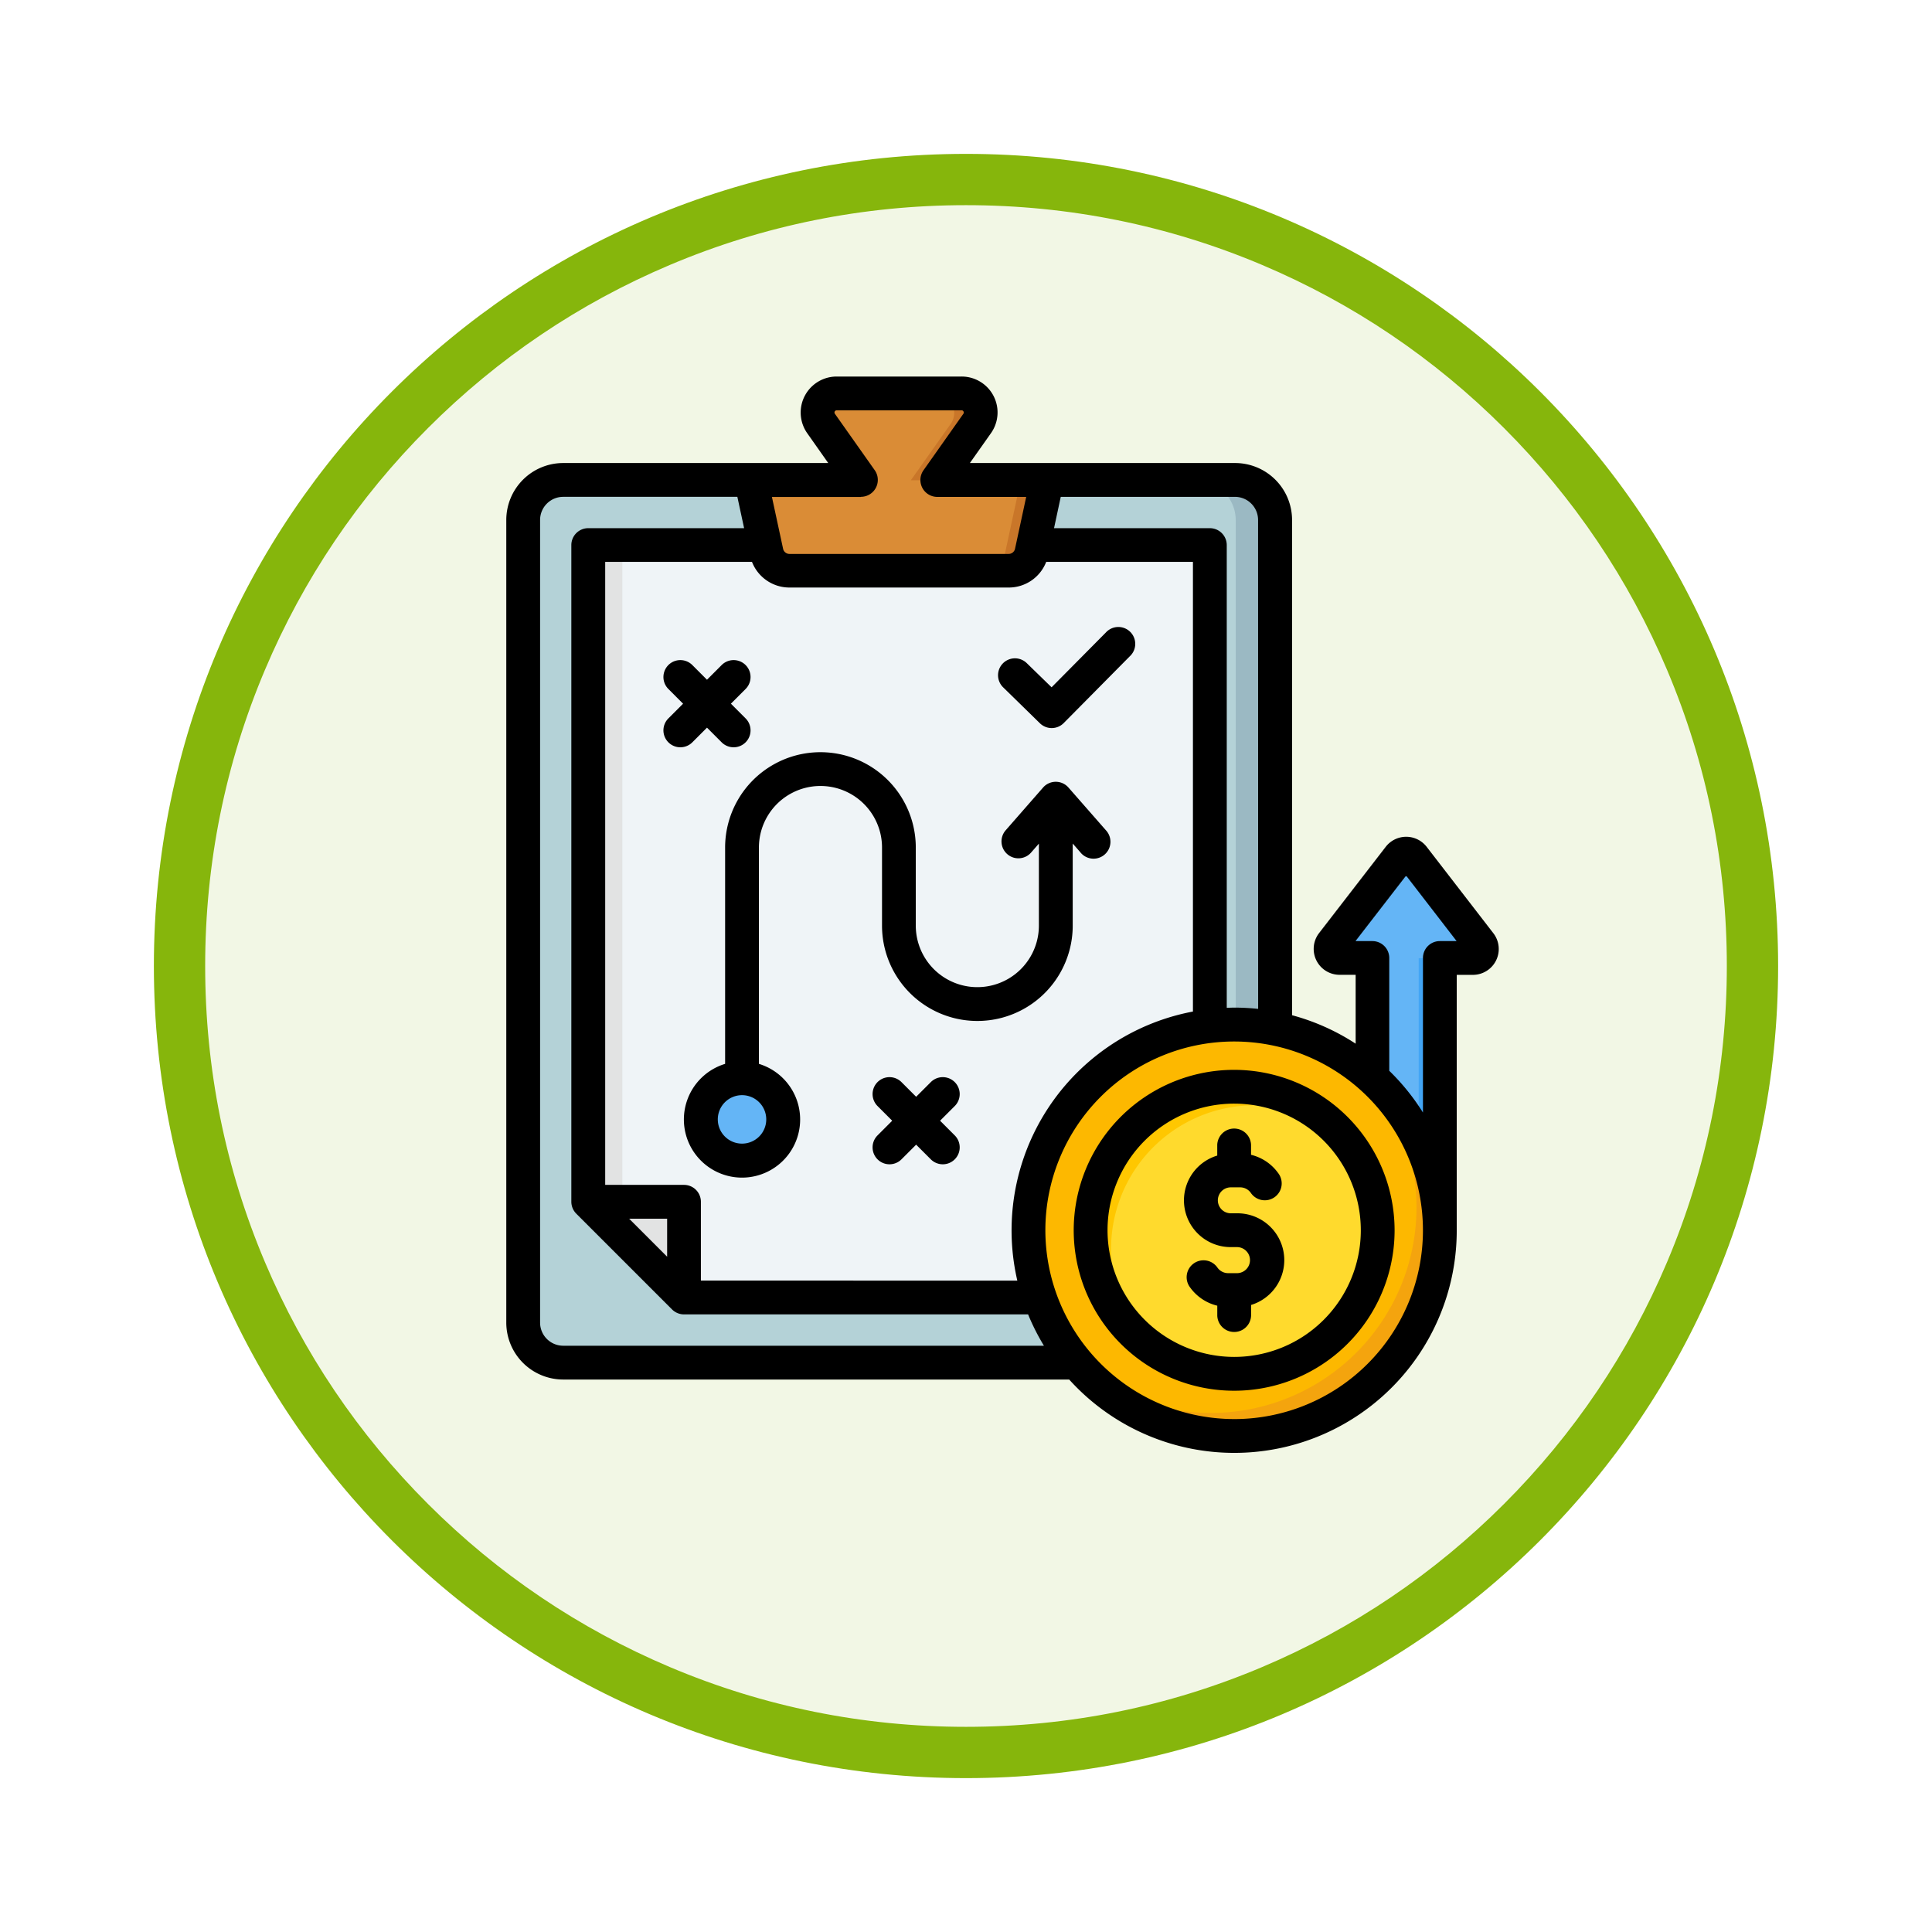 <svg xmlns="http://www.w3.org/2000/svg" xmlns:xlink="http://www.w3.org/1999/xlink" width="113" height="113" viewBox="0 0 113 113">
  <defs>
    <filter id="Trazado_982547" x="0" y="0" width="113" height="113" filterUnits="userSpaceOnUse">
      <feOffset dy="3" input="SourceAlpha"/>
      <feGaussianBlur stdDeviation="3" result="blur"/>
      <feFlood flood-opacity="0.161"/>
      <feComposite operator="in" in2="blur"/>
      <feComposite in="SourceGraphic"/>
    </filter>
  </defs>
  <g id="Grupo_1177196" data-name="Grupo 1177196" transform="translate(-901.5 -452.171)">
    <g id="Grupo_1176433" data-name="Grupo 1176433" transform="translate(629.5 -4770.382)">
      <g id="Grupo_1172014" data-name="Grupo 1172014" transform="translate(281 5228.553)">
        <g id="Grupo_1167343" data-name="Grupo 1167343" transform="translate(0)">
          <g id="Grupo_1166777" data-name="Grupo 1166777" transform="translate(0)">
            <g id="Grupo_1164305" data-name="Grupo 1164305">
              <g id="Grupo_1163948" data-name="Grupo 1163948">
                <g id="Grupo_1158168" data-name="Grupo 1158168">
                  <g id="Grupo_1152576" data-name="Grupo 1152576">
                    <g id="Grupo_1148633" data-name="Grupo 1148633">
                      <g id="Grupo_1148525" data-name="Grupo 1148525">
                        <g transform="matrix(1, 0, 0, 1, -9, -6)" filter="url(#Trazado_982547)">
                          <g id="Trazado_982547-2" data-name="Trazado 982547" transform="translate(9 6)" fill="#f2f7e5">
                            <path d="M 47.5 93.5 C 41.289 93.5 35.265 92.284 29.595 89.886 C 24.118 87.569 19.198 84.252 14.973 80.027 C 10.748 75.802 7.431 70.882 5.114 65.405 C 2.716 59.735 1.5 53.711 1.5 47.5 C 1.5 41.289 2.716 35.265 5.114 29.595 C 7.431 24.118 10.748 19.198 14.973 14.973 C 19.198 10.748 24.118 7.431 29.595 5.114 C 35.265 2.716 41.289 1.5 47.5 1.5 C 53.711 1.5 59.735 2.716 65.405 5.114 C 70.882 7.431 75.802 10.748 80.027 14.973 C 84.252 19.198 87.569 24.118 89.886 29.595 C 92.284 35.265 93.5 41.289 93.5 47.5 C 93.5 53.711 92.284 59.735 89.886 65.405 C 87.569 70.882 84.252 75.802 80.027 80.027 C 75.802 84.252 70.882 87.569 65.405 89.886 C 59.735 92.284 53.711 93.5 47.5 93.5 Z" stroke="none"/>
                            <path d="M 47.5 3 C 41.491 3 35.664 4.176 30.18 6.496 C 24.881 8.737 20.122 11.946 16.034 16.034 C 11.946 20.122 8.737 24.881 6.496 30.18 C 4.176 35.664 3 41.491 3 47.5 C 3 53.509 4.176 59.336 6.496 64.82 C 8.737 70.119 11.946 74.878 16.034 78.966 C 20.122 83.054 24.881 86.263 30.18 88.504 C 35.664 90.824 41.491 92 47.5 92 C 53.509 92 59.336 90.824 64.82 88.504 C 70.119 86.263 74.878 83.054 78.966 78.966 C 83.054 74.878 86.263 70.119 88.504 64.82 C 90.824 59.336 92 53.509 92 47.5 C 92 41.491 90.824 35.664 88.504 30.18 C 86.263 24.881 83.054 20.122 78.966 16.034 C 74.878 11.946 70.119 8.737 64.82 6.496 C 59.336 4.176 53.509 3 47.5 3 M 47.5 0 C 73.734 0 95 21.266 95 47.5 C 95 73.734 73.734 95 47.5 95 C 21.266 95 0 73.734 0 47.5 C 0 21.266 21.266 0 47.5 0 Z" stroke="none" fill="#86b60c"/>
                          </g>
                        </g>
                      </g>
                    </g>
                  </g>
                </g>
              </g>
            </g>
          </g>
        </g>
      </g>
    </g>
    <g id="improvement_16136960" transform="translate(910.242 473.214)">
      <g id="Grupo_1177195" data-name="Grupo 1177195" transform="translate(21.857 1.987)">
        <g id="Grupo_1177191" data-name="Grupo 1177191" transform="translate(0)">
          <path id="Trazado_1037735" data-name="Trazado 1037735" d="M70.5,50.121a2.343,2.343,0,0,1,2.339,2.339V99.409a2.343,2.343,0,0,1-2.339,2.339H31.209a2.343,2.343,0,0,1-2.339-2.339V52.459a2.343,2.343,0,0,1,2.339-2.339H70.5Z" transform="translate(-28.87 -45.062)" fill="#b4d2d7" fill-rule="evenodd"/>
          <path id="Trazado_1037736" data-name="Trazado 1037736" d="M349.875,50.121a2.343,2.343,0,0,1,2.339,2.339V99.409a2.344,2.344,0,0,1-2.339,2.339H347.58a2.343,2.343,0,0,0,2.339-2.339V52.459a2.343,2.343,0,0,0-2.339-2.339h2.295Z" transform="translate(-308.242 -45.062)" fill="#9bb9c3" fill-rule="evenodd"/>
          <path id="Trazado_1037737" data-name="Trazado 1037737" d="M96.1,81.459v43.087a.46.46,0,0,1-.459.459H65.346l-5.6-5.6V81.459A.46.46,0,0,1,60.209,81H95.641A.46.46,0,0,1,96.1,81.459Z" transform="translate(-55.939 -72.13)" fill="#eff4f7" fill-rule="evenodd"/>
          <path id="Trazado_1037738" data-name="Trazado 1037738" d="M61.741,121.4l-1.991-1.991V81.459A.46.46,0,0,1,60.209,81H62.2a.46.46,0,0,0-.459.459Z" transform="translate(-55.939 -72.13)" fill="#e2e3e3" fill-rule="evenodd"/>
          <path id="Trazado_1037739" data-name="Trazado 1037739" d="M65.346,392.17v5.6l-5.6-5.6Z" transform="translate(-55.939 -344.893)" fill="#e2e3e3" fill-rule="evenodd"/>
          <path id="Trazado_1037740" data-name="Trazado 1037740" d="M61.741,394.162,59.75,392.17h1.991Z" transform="translate(-55.939 -344.893)" fill="#d8d8d8" fill-rule="evenodd"/>
          <path id="Trazado_1037741" data-name="Trazado 1037741" d="M138.169,14.2h5.863L141.7,10.9a1.115,1.115,0,0,1,.912-1.761h7.3a1.116,1.116,0,0,1,.912,1.761l-2.333,3.3h5.863a.456.456,0,0,1,.448.555l-.792,3.668a1.365,1.365,0,0,1-1.345,1.086H139.86a1.365,1.365,0,0,1-1.345-1.086l-.792-3.668A.456.456,0,0,1,138.169,14.2Z" transform="translate(-124.277 -9.14)" fill="#da8c36" fill-rule="evenodd"/>
          <path id="Trazado_1037742" data-name="Trazado 1037742" d="M213.991,9.14h1.543a1.116,1.116,0,0,1,.912,1.761l-2.333,3.3H212.57l2.333-3.3a1.116,1.116,0,0,0-.912-1.761Zm4.442,5.059a.456.456,0,0,1,.448.555l-.792,3.668a1.365,1.365,0,0,1-1.345,1.086h1.543a1.365,1.365,0,0,0,1.345-1.086l.792-3.668a.457.457,0,0,0-.448-.555Z" transform="translate(-189.896 -9.14)" fill="#c97629" fill-rule="evenodd"/>
        </g>
        <g id="Grupo_1177192" data-name="Grupo 1177192" transform="translate(10.212 39.869)">
          <circle id="Elipse_12386" data-name="Elipse 12386" cx="2.587" cy="2.587" r="2.587" fill="#64b5f6"/>
          <path id="Trazado_1037743" data-name="Trazado 1037743" d="M120.645,334.67a2.587,2.587,0,1,1-3.084,4.081,2.587,2.587,0,0,0,3.084-4.081Z" transform="translate(-116.826 -334.359)" fill="#42a5f5" fill-rule="evenodd"/>
        </g>
        <g id="Grupo_1177193" data-name="Grupo 1177193" transform="translate(47.212 26.919)">
          <path id="Trazado_1037744" data-name="Trazado 1037744" d="M417.776,233.326H419.7a.523.523,0,0,0,.415-.844l-3.9-5.048a.524.524,0,0,0-.829,0l-3.9,5.048a.523.523,0,0,0,.415.844h1.928v15.928a.688.688,0,0,0,.686.686h2.572a.688.688,0,0,0,.686-.686Z" transform="translate(-411.374 -227.23)" fill="#64b5f6" fill-rule="evenodd"/>
          <path id="Trazado_1037745" data-name="Trazado 1037745" d="M445.534,233.326h1.234a.523.523,0,0,0,.415-.844l-3.9-5.048a.524.524,0,0,0-.829,0l-.2.262,3.7,4.787A.523.523,0,0,1,445.534,233.326Zm-2.613,16.616a.689.689,0,0,0,.685-.686V233.327h1.234v15.928a.688.688,0,0,1-.686.686Z" transform="translate(-438.439 -227.23)" fill="#42a5f5" fill-rule="evenodd"/>
        </g>
        <g id="Grupo_1177194" data-name="Grupo 1177194" transform="translate(29.248 36.586)">
          <circle id="Elipse_12387" data-name="Elipse 12387" cx="12.029" cy="12.029" r="12.029" transform="translate(0 0.674) rotate(-1.604)" fill="#fdb800"/>
          <path id="Trazado_1037746" data-name="Trazado 1037746" d="M308.527,331.47a12.029,12.029,0,1,1-16.957,16.957,12.029,12.029,0,0,0,16.957-16.957Z" transform="translate(-288.394 -328.271)" fill="#f4a40e" fill-rule="evenodd"/>
          <circle id="Elipse_12388" data-name="Elipse 12388" cx="8.396" cy="8.396" r="8.396" transform="translate(3.94 3.963)" fill="#ffda2d"/>
          <path id="Trazado_1037747" data-name="Trazado 1037747" d="M306.147,337.65a8.373,8.373,0,0,1,6.148,2.678,8.4,8.4,0,0,0-11.123,12.482,8.4,8.4,0,0,1,4.975-15.161Z" transform="translate(-293.811 -333.688)" fill="#ffc700" fill-rule="evenodd"/>
        </g>
      </g>
      <path id="Trazado_1037748" data-name="Trazado 1037748" d="M66.374,52.662a2.744,2.744,0,0,1-1.942,2.62v.623a.989.989,0,0,1-1.977,0v-.58a2.754,2.754,0,0,1-1.586-1.063.988.988,0,1,1,1.6-1.158.764.764,0,0,0,.616.318h.549a.762.762,0,0,0,0-1.523h-.389a2.735,2.735,0,0,1-.792-5.354v-.623a.989.989,0,0,1,1.977,0V46.5a2.745,2.745,0,0,1,1.582,1.063.988.988,0,1,1-1.6,1.157.763.763,0,0,0-.616-.317h-.549a.759.759,0,1,0,0,1.518h.389a2.741,2.741,0,0,1,2.738,2.738Zm-2.93,5.659a7.407,7.407,0,1,0-7.408-7.408A7.415,7.415,0,0,0,63.444,58.321Zm0-16.79a9.384,9.384,0,1,0,9.382,9.382A9.394,9.394,0,0,0,63.444,41.531ZM36.075,44.426a1.417,1.417,0,1,1-1.416-1.414A1.417,1.417,0,0,1,36.075,44.426ZM54.457,28.818,54,28.295v4.8a5.577,5.577,0,1,1-11.154,0V28.528a3.6,3.6,0,1,0-7.2,0V41.181a3.4,3.4,0,1,1-1.977,0V28.528a5.576,5.576,0,0,1,11.152,0v4.566a3.6,3.6,0,1,0,7.2,0V28.3l-.454.52a.988.988,0,0,1-1.489-1.3l2.187-2.5a.987.987,0,0,1,1.487,0l2.191,2.5a.988.988,0,1,1-1.487,1.3ZM47.1,43.648a.988.988,0,0,0-1.4-1.4l-.858.858-.858-.858a.988.988,0,0,0-1.4,1.4l.858.858-.858.859a.988.988,0,0,0,1.4,1.4l.858-.858.858.858a.988.988,0,0,0,1.4-1.4l-.858-.859ZM31.751,22.375a.988.988,0,0,1-1.4-1.4l.859-.86-.859-.86a.988.988,0,0,1,1.4-1.4l.858.859.858-.859a.988.988,0,1,1,1.4,1.4l-.859.86.859.86a.988.988,0,1,1-1.4,1.4l-.858-.859Zm18.18-3.217a.988.988,0,1,1,1.38-1.416l1.453,1.414,3.17-3.2a.988.988,0,1,1,1.4,1.391l-3.86,3.9a.988.988,0,0,1-1.392.014ZM72.514,41.586v-6.6A.989.989,0,0,0,71.525,34h-.986L73.5,30.17,76.454,34h-.982a.987.987,0,0,0-.987.989v9.039A13.08,13.08,0,0,0,72.514,41.586Zm-9.07,20.371A11.042,11.042,0,1,0,52.4,50.913,11.055,11.055,0,0,0,63.444,61.956ZM24.2,57.667H52.316a13.141,13.141,0,0,1-.926-1.833H31.265a.992.992,0,0,1-.7-.29l-5.6-5.6a.992.992,0,0,1-.29-.7V10.838a.989.989,0,0,1,.989-.989H34.78l-.395-1.833H24.2a1.354,1.354,0,0,0-1.353,1.352V56.314A1.354,1.354,0,0,0,24.2,57.667ZM41.612,8.015a.988.988,0,0,0,.807-1.558l-2.33-3.3a.127.127,0,0,1,.1-.2H47.5a.115.115,0,0,1,.112.069.12.12,0,0,1-.01.136l-2.33,3.3a.988.988,0,0,0,.807,1.558h5.2l-.652,3.028a.38.38,0,0,1-.381.307H37.441a.379.379,0,0,1-.381-.3l-.653-3.03h5.2ZM30.278,52.46l-2.223-2.224h2.223Zm20.482,1.4A13.024,13.024,0,0,1,61.031,38.121v-26.3H52.449a2.348,2.348,0,0,1-2.2,1.5H37.441a2.35,2.35,0,0,1-2.2-1.5H26.655V48.259h4.61a.987.987,0,0,1,.987.987v4.61ZM64.841,9.368A1.353,1.353,0,0,0,63.49,8.017H53.3L52.907,9.85H62.02a.988.988,0,0,1,.989.989V37.9c.144,0,.29-.009.436-.009a13.053,13.053,0,0,1,1.4.075ZM78.6,33.536l-3.9-5.052a1.514,1.514,0,0,0-2.391,0l-3.9,5.048a1.515,1.515,0,0,0,1.2,2.44h.939V40a12.945,12.945,0,0,0-3.719-1.664V9.368A3.333,3.333,0,0,0,63.49,6.039H47.985L49.213,4.3A2.1,2.1,0,0,0,47.5.98H40.191A2.105,2.105,0,0,0,38.475,4.3L39.7,6.039H24.2A3.332,3.332,0,0,0,20.87,9.368V56.314a3.332,3.332,0,0,0,3.329,3.33H53.793a13.012,13.012,0,0,0,22.668-8.731V35.975H77.4A1.512,1.512,0,0,0,78.6,33.536Z" fill-rule="evenodd"/>
    </g>
  </g>
</svg>
